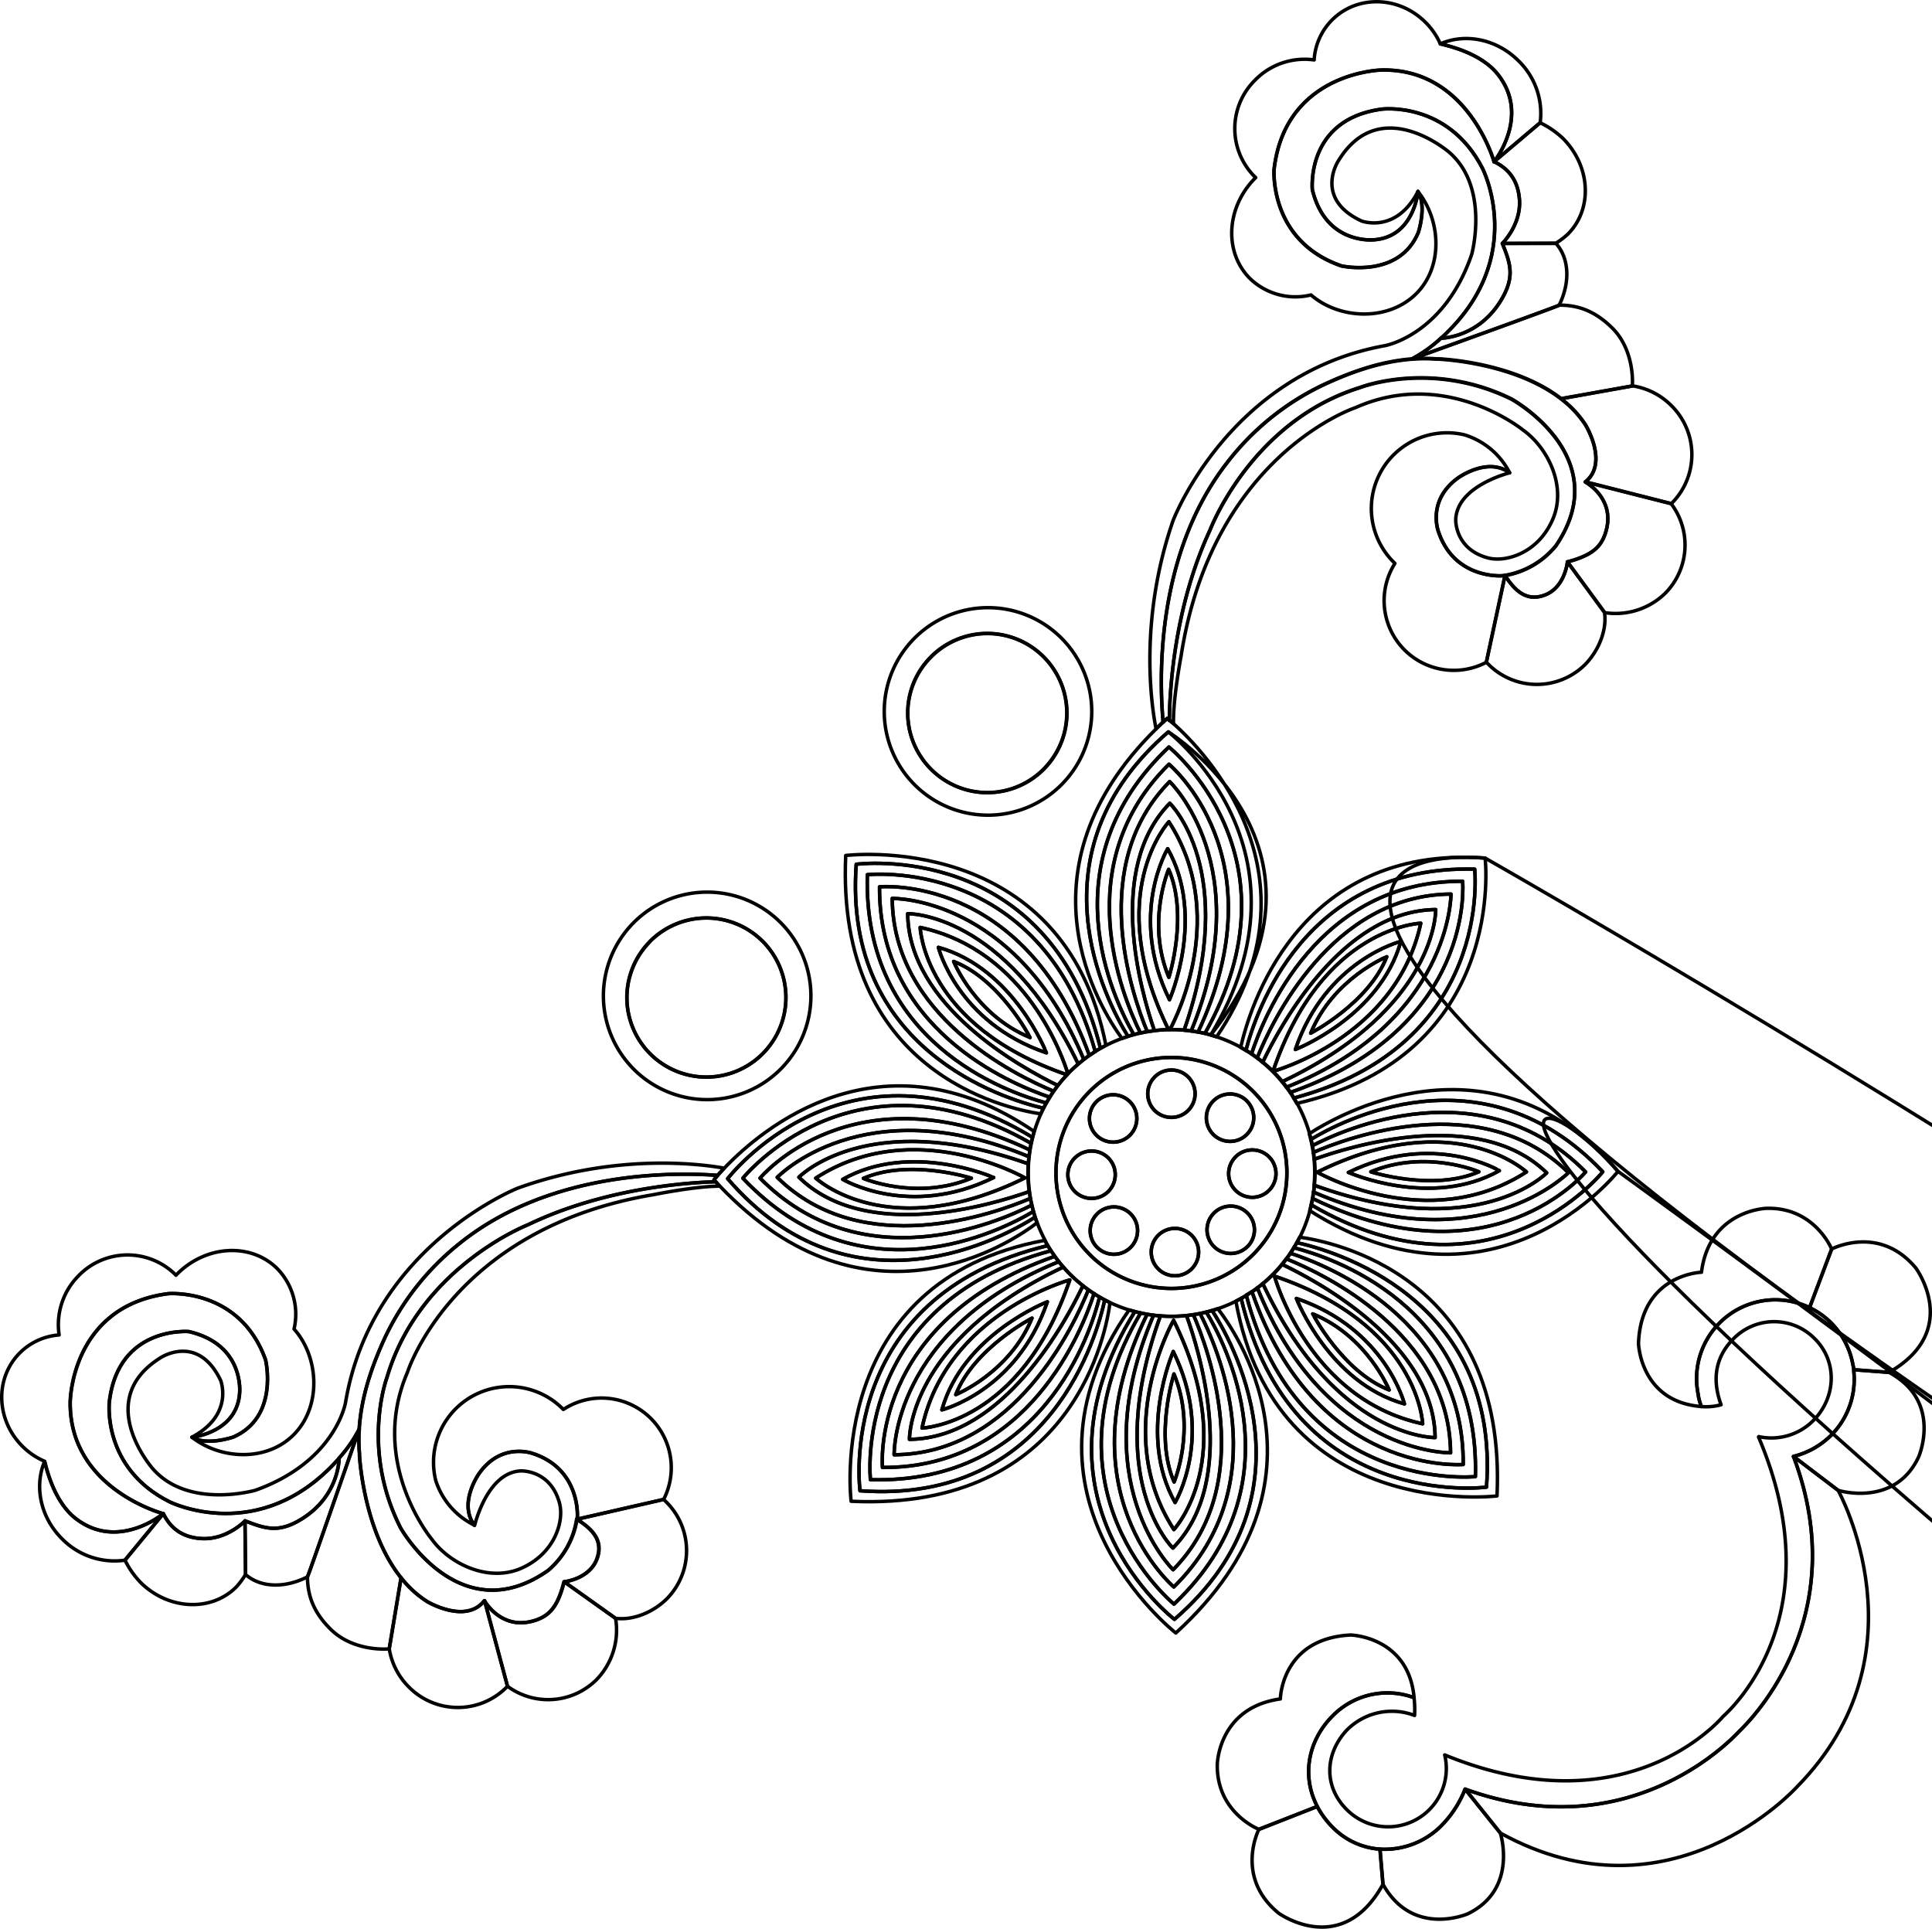 <svg xmlns="http://www.w3.org/2000/svg" viewBox="0 0 558.66 557.71"><defs><style>.cls-1{fill:none;stroke:#000;stroke-linejoin:round;}</style></defs><g id="Layer_2" data-name="Layer 2"><g id="Layer_1-2" data-name="Layer 1"><path class="cls-1" d="M269.34,222.54a23,23,0,1,1,32.46-.21A22.94,22.94,0,0,1,269.34,222.54Z"/><path class="cls-1" d="M307.07,226.75a30,30,0,1,0-42.48.28A30,30,0,0,0,307.07,226.75Zm-37.94-36.67a23,23,0,1,1,.21,32.46A22.94,22.94,0,0,1,269.13,190.08Z"/><path class="cls-1" d="M188.12,304.81a23,23,0,1,1,32.47-.21A23,23,0,0,1,188.12,304.81Z"/><path class="cls-1" d="M225.86,309a30,30,0,1,0-42.48.28A30,30,0,0,0,225.86,309Zm-38-36.67a23,23,0,1,1,.21,32.46A23,23,0,0,1,187.91,272.35Z"/><path class="cls-1" d="M385.24,496.25c-7.06,7.15-8.91,17.34-4.32,26.09a25,25,0,0,0,4.62,6.18,21.16,21.16,0,0,0,13.5,6.16,23.15,23.15,0,0,0,18-7.06,31.21,31.21,0,0,0,6.59-10.3c46.58,16.9,76.06-13.25,79.2-16.65,3.61-3.43,33.26-33.2,15.76-79.55a23.39,23.39,0,0,0,11.06-6.28,22.86,22.86,0,0,0,6.4-18.23c0-.35,0-.56,0-.56a14,14,0,0,0-.28-1.52,22.81,22.81,0,0,0-6.4-12.14,22.53,22.53,0,0,0-6.12-4.29A22.77,22.77,0,0,0,491,402.9c0,.2.07.38.1.57s0,.15,0,.23a17.44,17.44,0,0,0,.85,3,16.37,16.37,0,0,0,5.72-.52h0c-2.6-7.11-1.78-13.65,3.51-19a16.44,16.44,0,0,1,23.54-.13c6.66,6.57,6.24,17-.33,23.64a17.08,17.08,0,0,1-15.82,4.7l-.07.11c21.65,50.88-7.27,78.12-10.24,80.8-2.28,2.64-29.33,32.1-80.51,11.13l0,0a16.84,16.84,0,0,1-28.27,15.86c-6.66-6.57-6.48-15.94-.19-22.87a18.33,18.33,0,0,1,19.75-4.4h0a30.34,30.34,0,0,0-.15-5.12s-.39-.16-1.08-.37A22.2,22.2,0,0,0,385.24,496.25Z"/><path class="cls-1" d="M536.06,396.05s0,.21,0,.56a22.86,22.86,0,0,1-6.4,18.23,23.39,23.39,0,0,1-11.06,6.28l12.94,9.82s16.38,5.06,23.27-9.72c0,0,7-16-8.58-24.4Z"/><path class="cls-1" d="M491.09,403.47c0-.19-.07-.37-.1-.57a22.77,22.77,0,0,1,32.27-24.8l6.38-16.94S524.72,349,510.8,349.39c0,0-16.51.43-18.8,18.48,0,0-17.46.49-18.21,20.56,0,0,.48,16.91,18.19,18.27a17.44,17.44,0,0,1-.85-3C491.12,403.62,491.1,403.55,491.09,403.47Z"/><path class="cls-1" d="M523.26,378.1a22.53,22.53,0,0,1,6.12,4.29,22.81,22.81,0,0,1,6.4,12.14,14,14,0,0,1,.28,1.52l10.19.77c21.15-12.14,7.7-30.22,7.7-30.22-10.6-12.68-24.31-5.44-24.31-5.44Z"/><path class="cls-1" d="M369.75,553.2s18.25,13.21,30.14-8.34L399,534.68a21.16,21.16,0,0,1-13.5-6.16,25,25,0,0,1-4.62-6.18L364,529S356.94,542.77,369.75,553.2Z"/><path class="cls-1" d="M423.66,517.32a31.21,31.21,0,0,1-6.59,10.3,23.15,23.15,0,0,1-18,7.06l.85,10.18c8.62,15.45,24.49,8.52,24.49,8.52,14.7-7.08,9.42-23.4,9.42-23.4Z"/><path class="cls-1" d="M380.92,522.34c-4.59-8.75-2.74-18.94,4.32-26.09a22.2,22.2,0,0,1,22.58-5.75c.69.21,1.08.37,1.08.37-1.59-17.69-18.35-18.11-18.35-18.11-20.06,1-20.32,18.48-20.32,18.48-18,2.53-18.24,19-18.24,19-.2,13.92,12,18.69,12,18.69Z"/><path class="cls-1" d="M518.62,421.12c17.5,46.35-12.15,76.12-15.76,79.55-3.14,3.4-32.62,33.55-79.2,16.65L433.8,530c49.33,27.18,85.73-13.25,85.73-13.25,38.18-38.68,12-85.79,12-85.79Z"/><path class="cls-1" d="M429.84,430s-56.32,7.43-70.95-54.58c-.51.28-1,.55-1.52.81,11.58,64.14,75.51,56.32,75.51,56.32,2.94-64-48.36-73.64-57.07-74.82-.27.53-.54,1.05-.83,1.57C385,361.45,433.87,375.07,429.84,430Z"/><path class="cls-1" d="M429.84,430c4-54.88-44.89-68.5-54.86-70.7-.28.5-.57,1-.88,1.5,10.41,2.63,53.89,16.58,52.53,66.18,0,0-51.19,5.19-66.25-52.43-.49.31-1,.59-1.49.87C373.52,437.38,429.84,430,429.84,430Z"/><path class="cls-1" d="M426.63,426.93c1.36-49.6-42.12-63.55-52.53-66.18-.33.54-.67,1.08-1,1.61,10.52,3.4,50.32,19.08,50,61.09,0,0-42.63,3.61-61.12-50-.53.36-1.07.7-1.61,1C375.44,432.12,426.63,426.93,426.63,426.93Z"/><path class="cls-1" d="M423.11,423.45c.28-42-39.52-57.69-50-61.09-.37.54-.76,1.09-1.16,1.62,10.42,4.19,47.29,21.46,47.52,56.1,0,0-36.42.62-55.88-47.72q-.76.57-1.56,1.11C380.48,427.06,423.11,423.45,423.11,423.45Z"/><path class="cls-1" d="M419.43,420.08c-.23-34.64-37.1-51.91-47.52-56.1-.4.54-.82,1.07-1.25,1.59,10.06,4.76,44,22.86,44.31,50.1,0,0-28.6.48-49.85-44.55-.51.43-1,.84-1.57,1.24C383,420.7,419.43,420.08,419.43,420.08Z"/><path class="cls-1" d="M415,415.67c-.28-27.24-34.25-45.34-44.31-50.1-.77.93-1.57,1.83-2.44,2.71a41.37,41.37,0,0,1-3.1,2.84C386.37,416.15,415,415.67,415,415.67Zm-3.6-4C378.23,404.61,368.53,369,368.53,369,410.41,383.14,411.37,411.7,411.37,411.7Z"/><path class="cls-1" d="M411.37,411.7s-1-28.56-42.84-42.73C368.53,369,378.23,404.61,411.37,411.7Zm-5.26-5.76c-21.8-6.08-31.25-30.5-31.25-30.5C400.7,384.23,406.11,405.94,406.11,405.94Z"/><path class="cls-1" d="M406.11,405.94s-5.41-21.71-31.25-30.5C374.86,375.44,384.31,399.86,406.11,405.94Zm-26.53-26.06c15.86,6.52,22.11,22,22.11,22C388.21,396.63,379.58,379.88,379.58,379.88Z"/><path class="cls-1" d="M339.6,468.23s-45.21-34.67-11.44-89c-.56-.15-1.11-.3-1.66-.47C289.09,432.41,340,472.18,340,472.18c48.71-44.44,16.07-88.8,12.13-93.78l-1.62.52C355.14,386.05,382.19,431.46,339.6,468.23Z"/><path class="cls-1" d="M339.6,468.23c42.59-36.77,15.54-82.18,10.86-89.31-.55.16-1.1.31-1.66.45,5,8.11,27.42,49.67-9.33,84.45,0,0-40-32.64-9.63-84.18-.56-.12-1.12-.25-1.68-.4C294.39,433.56,339.6,468.23,339.6,468.23Z"/><path class="cls-1" d="M339.47,463.82c36.75-34.78,14.29-76.34,9.33-84.45-.6.15-1.2.29-1.81.41,4.65,8.92,22.89,49-7.56,79.09,0,0-32.82-27.7-7.72-78.86-.62-.11-1.25-.23-1.87-.37C299.46,431.18,339.47,463.82,339.47,463.82Z"/><path class="cls-1" d="M339.43,458.87c30.45-30.05,12.21-70.17,7.56-79.09-.64.13-1.28.24-1.92.34,4.14,9.53,18.89,48.69-5.85,73.77,0,0-26.31-25.44-5.62-73.6-.63-.08-1.26-.18-1.89-.28C306.61,431.17,339.43,458.87,339.43,458.87Z"/><path class="cls-1" d="M339.22,453.89c24.74-25.08,10-64.24,5.85-73.77-.65.1-1.31.19-2,.26,3.55,9.77,15.45,47.47-3.93,67.24,0,0-20.67-20-3.6-67.14-.66-.05-1.31-.11-2-.19C312.91,428.45,339.22,453.89,339.22,453.89Z"/><path class="cls-1" d="M339.17,447.62c19.38-19.77,7.48-57.47,3.93-67.24a42.08,42.08,0,0,1-7.53.1C318.5,427.63,339.17,447.62,339.17,447.62Zm.19-65.86c19.6,39.63.08,60.51.08,60.51C321,413.82,339.36,381.76,339.36,381.76Z"/><path class="cls-1" d="M339.36,381.76s-18.34,32.06.08,60.51C339.44,442.27,359,421.39,339.36,381.76Zm-.1,9c12.06,24.49.53,43.67.53,43.67C328.68,414.76,339.26,390.8,339.26,390.8Z"/><path class="cls-1" d="M339.26,390.8s-10.58,24,.53,43.67C339.79,434.47,351.32,415.29,339.26,390.8Zm.2,6.48c6.6,15.83.05,31.23.05,31.23C333.72,415.24,339.46,397.28,339.46,397.28Z"/><path class="cls-1" d="M339.46,397.28s-5.74,18,.05,31.23C339.51,428.51,346.06,413.11,339.46,397.28Z"/><path class="cls-1" d="M248.68,431.05s-7.44-56.11,54.29-70.88c-.29-.5-.58-1-.86-1.53-63.82,11.81-56,75.45-56,75.45,65,3,73.93-50,74.86-57.45-.52-.25-1-.5-1.54-.77C317.49,385.06,304.18,435.12,248.68,431.05Z"/><path class="cls-1" d="M248.68,431.05c55.5,4.07,68.81-46,70.78-55.18-.51-.26-1-.54-1.51-.83-2.46,9.92-16.22,54.18-66.25,52.81,0,0-5.56-50.68,52.2-66.19-.32-.49-.63-1-.93-1.49C241.24,374.94,248.68,431.05,248.68,431.05Z"/><path class="cls-1" d="M251.7,427.85c50,1.37,63.79-42.89,66.25-52.81-.54-.31-1.07-.64-1.6-1-3.26,10.18-18.86,50.54-61.17,50.26,0,0-4-42.16,49.82-61.05-.38-.53-.75-1.06-1.1-1.61C246.14,377.17,251.7,427.85,251.7,427.85Z"/><path class="cls-1" d="M255.18,424.32c42.31.28,57.91-40.08,61.17-50.26-.55-.35-1.09-.72-1.63-1.1-4.07,10.17-21.34,47.45-56.17,47.68,0,0-.85-36.13,47.61-55.83-.4-.5-.79-1-1.16-1.54C251.19,382.16,255.18,424.32,255.18,424.32Z"/><path class="cls-1" d="M258.55,420.64c34.83-.23,52.1-37.51,56.17-47.68-.54-.39-1.08-.79-1.6-1.2-4.68,9.91-22.81,44.14-50.16,44.42,0,0-.5-28.54,44.5-49.81-.45-.51-.88-1-1.3-1.56C257.7,384.51,258.55,420.64,258.55,420.64Z"/><path class="cls-1" d="M263,416.18c27.35-.28,45.48-34.51,50.16-44.42a42.78,42.78,0,0,1-3.53-3.1c-.75-.74-1.45-1.51-2.13-2.29C262.46,387.64,263,416.18,263,416.18Zm46.36-46.09c-14.16,41.88-42.73,42.83-42.73,42.83C273.68,379.78,309.32,370.09,309.32,370.09Z"/><path class="cls-1" d="M309.32,370.09s-35.64,9.69-42.73,42.83C266.59,412.92,295.16,412,309.32,370.09Zm-6.46,6.32c-8.8,25.84-30.51,31.25-30.51,31.25C278.43,385.86,302.86,376.41,302.86,376.41Z"/><path class="cls-1" d="M302.86,376.41s-24.43,9.45-30.51,31.25C272.35,407.66,294.06,402.25,302.86,376.41Zm-4.44,4.72c-6.53,15.86-22.05,22.12-22.05,22.12C281.66,389.77,298.42,381.13,298.42,381.13Z"/><path class="cls-1" d="M298.42,381.13s-16.76,8.64-22.05,22.12C276.37,403.25,291.89,397,298.42,381.13Z"/><path class="cls-1" d="M210.4,340.81c36.09,41.8,80.49,16.52,88.88,11.14-.18-.54-.34-1.1-.49-1.65-9.14,5.47-49.82,26.46-84-9.62,0,0,31.75-39.59,83.35-10.1.12-.57.25-1.15.4-1.72C244.67,296.07,210.4,340.81,210.4,340.81Z"/><path class="cls-1" d="M214.81,340.68c34.16,36.08,74.84,15.09,84,9.62-.17-.6-.33-1.21-.47-1.83-9.88,5-49.07,22.06-78.56-7.82,0,0,26.86-32.49,78-8.12q.15-1,.36-1.95C246.56,301.09,214.81,340.68,214.81,340.68Z"/><path class="cls-1" d="M219.76,340.65c29.49,29.88,68.68,12.86,78.56,7.82-.14-.64-.28-1.29-.4-1.94-10.42,4.44-48.57,18.17-73.18-6.1,0,0,24.83-26,72.79-6,.07-.65.16-1.3.27-1.94C246.62,308.16,219.76,340.65,219.76,340.65Z"/><path class="cls-1" d="M224.74,340.43c24.61,24.27,62.76,10.54,73.18,6.1-.11-.66-.22-1.32-.3-2-10.69,3.8-47.25,14.82-66.6-4.15,0,0,19.72-20.44,66.33-3.89,0-.68.1-1.36.18-2C249.57,314.41,224.74,340.43,224.74,340.43Z"/><path class="cls-1" d="M231,340.39c19.35,19,55.91,7.95,66.6,4.15a41.58,41.58,0,0,1-.27-8C250.74,320,231,340.39,231,340.39Zm4.87.26c28.45-18.42,60.5-.07,60.5-.07C256.76,360.18,235.89,340.65,235.89,340.65Z"/><path class="cls-1" d="M235.89,340.65s20.87,19.53,60.5-.07C296.39,340.58,264.34,322.23,235.89,340.65Zm7.79.36c19.72-11.12,43.67-.53,43.67-.53C262.86,352.54,243.68,341,243.68,341Z"/><path class="cls-1" d="M243.68,341s19.18,11.53,43.67-.53C287.35,340.48,263.4,329.89,243.68,341Zm6-.28c13.27-5.79,31.22-.06,31.22-.06C265,347.28,249.65,340.73,249.65,340.73Z"/><path class="cls-1" d="M249.65,340.73s15.39,6.55,31.22-.06C280.87,340.67,262.92,334.94,249.65,340.73Z"/><path class="cls-1" d="M247.59,249.9s55.46-7.35,70.62,53.21c.53-.29,1.05-.58,1.58-.85-12.32-62.65-75.24-54.9-75.24-54.9-2.86,62.45,45.94,73.14,56.38,74.71.24-.55.51-1.09.78-1.63C290.27,317.77,243.66,303.53,247.59,249.9Z"/><path class="cls-1" d="M247.59,249.9c-3.93,53.63,42.68,67.87,54.12,70.54.26-.52.54-1,.83-1.54-11.66-3.11-53.07-17.56-51.74-66,0,0,50-5.51,65.89,51.1.5-.32,1-.62,1.52-.92C303.05,242.55,247.59,249.9,247.59,249.9Z"/><path class="cls-1" d="M250.8,252.93c-1.33,48.41,40.08,62.86,51.74,66,.31-.57.64-1.12,1-1.67-11.64-3.93-49.48-19.86-49.21-60.82,0,0,41.6-4,60.67,48.74.56-.39,1.13-.76,1.7-1.12C300.84,247.42,250.8,252.93,250.8,252.93Z"/><path class="cls-1" d="M254.32,256.41c-.27,41,37.57,56.89,49.21,60.82.36-.58.73-1.15,1.12-1.71-11.42-4.73-46.42-22-46.65-55.74,0,0,35.6-.84,55.39,46.55.53-.41,1.06-.8,1.6-1.18C295.92,252.46,254.32,256.41,254.32,256.41Z"/><path class="cls-1" d="M258,259.78c.23,33.75,35.23,51,46.65,55.74.39-.56.8-1.12,1.22-1.66-11-5.36-43.14-23.2-43.4-49.68,0,0,28.09-.48,49.31,43.46.53-.45,1.07-.89,1.61-1.31C293.6,258.94,258,259.78,258,259.78Z"/><path class="cls-1" d="M262.47,264.18c.26,26.48,32.36,44.32,43.4,49.68.83-1.07,1.71-2.1,2.65-3.1-41.49-14.21-42.44-42.6-42.44-42.6,31,6.64,41.49,38.28,42.71,42.31.14-.15.27-.3.42-.45.83-.84,1.69-1.62,2.57-2.38C290.56,263.7,262.47,264.18,262.47,264.18Z"/><path class="cls-1" d="M266.08,268.16s.95,28.39,42.44,42.6l.27-.29C307.57,306.44,297.09,274.8,266.08,268.16Zm5.26,5.76c21.8,6.09,31.25,30.51,31.25,30.51C276.75,295.64,271.34,273.92,271.34,273.92Z"/><path class="cls-1" d="M271.34,273.92s5.41,21.72,31.25,30.51C302.59,304.43,293.14,280,271.34,273.92ZM297.87,300c-15.86-6.52-22.11-22-22.11-22C289.23,283.23,297.87,300,297.87,300Z"/><path class="cls-1" d="M275.76,278s6.25,15.52,22.11,22C297.87,300,289.23,283.23,275.76,278Z"/><path class="cls-1" d="M337.84,211.62c-40.52,35-18,77.79-11.69,88,.56-.18,1.12-.34,1.68-.49C321.71,288.53,302.92,249.2,338,216c0,0,39.31,31.52,10.41,82.79.58.14,1.15.29,1.72.45C382.3,245.68,337.84,211.62,337.84,211.62Z"/><path class="cls-1" d="M338,216c-35.05,33.17-16.26,72.5-10.14,83.12.64-.18,1.27-.33,1.91-.47-5.5-11.14-20.81-49,8.26-77.7,0,0,32.22,26.65,8.41,77.42.66.13,1.32.27,2,.42C377.28,247.55,338,216,338,216Z"/><path class="cls-1" d="M338,221c-29.07,28.69-13.76,66.56-8.26,77.7.66-.15,1.34-.28,2-.4-4.76-11.52-17.18-48.34,6.47-72.31,0,0,25.77,24.59,6.23,72.11.65.09,1.31.2,2,.32C370.22,247.63,338,221,338,221Z"/><path class="cls-1" d="M338.22,226c-23.65,24-11.23,60.79-6.47,72.31.68-.11,1.37-.21,2.06-.29-4-11.67-14.05-46.88,4.45-65.75,0,0,20.22,19.52,4.14,65.61.68.06,1.37.14,2.05.23C364,250.56,338.22,226,338.22,226Z"/><path class="cls-1" d="M338.26,232.24c-18.5,18.87-8.49,54.08-4.45,65.75,1.35-.16,2.7-.26,4.07-.29-19.27-39.36.11-60.09.11-60.09,17.2,26.56,2.36,56.26.31,60.08,1.37,0,2.73,0,4.1.16C358.48,251.76,338.26,232.24,338.26,232.24Z"/><path class="cls-1" d="M338,237.61s-19.38,20.73-.11,60.09h.42C340.35,293.87,355.19,264.17,338,237.61Zm.18,51.46c-12.06-24.49-.53-43.67-.53-43.67C348.75,265.12,338.17,289.07,338.17,289.07Z"/><path class="cls-1" d="M338.17,289.07s10.58-23.95-.53-43.67C337.64,245.4,326.11,264.58,338.17,289.07Zm-.2-6.48c-6.6-15.82-.05-31.22-.05-31.22C343.71,264.64,338,282.59,338,282.59Z"/><path class="cls-1" d="M338,282.59s5.74-17.95-.05-31.22C337.92,251.37,331.37,266.77,338,282.59Z"/><path class="cls-1" d="M429.44,248.11s536.2,305,375,319.05c.28.5.55,1,.8,1.52,63.38-11,56.21-75.5,56.21-75.5-63.7-2.92-73.55,47.91-74.8,57,.53.26,1.05.54,1.57.83C361,292.63,374.76,244.09,429.44,248.11Z"/><path class="cls-1" d="M429.44,248.11c-54.68-4-68.4,44.52-70.68,54.75.51.28,1,.57,1.51.87C363,293.13,377,250,426.42,251.31c0,0,5.57,50.75-52.32,66.22.3.5.6,1,.88,1.52C436.2,305,429.44,248.11,429.44,248.11Z"/><path class="cls-1" d="M426.42,251.31C377,250,363,293.13,360.27,303.73c.54.33,1.08.68,1.61,1,3.48-10.69,19.19-50.21,61.06-49.93,0,0,4,42.19-49.88,61.07.36.53.7,1.07,1,1.62C432,302.06,426.42,251.31,426.42,251.31Z"/><path class="cls-1" d="M422.94,254.84c-41.87-.28-57.58,39.24-61.06,49.93.55.37,1.1.75,1.63,1.16,4.26-10.56,21.54-47.18,56.06-47.41,0,0,.17,36.79-47.61,55.85.38.5.75,1,1.1,1.54C426.93,297,422.94,254.84,422.94,254.84Z"/><path class="cls-1" d="M419.57,258.52c-34.52.23-51.8,36.85-56.06,47.41.54.4,1.08.82,1.6,1.25C370,297,388,263.25,415.16,263c0,0,.5,28.52-44.45,49.79.43.53.85,1.06,1.25,1.6C419.74,295.31,419.57,258.52,419.57,258.52Z"/><path class="cls-1" d="M415.16,263c-27.14.27-45.21,34-50.05,44.2.94.78,1.85,1.59,2.73,2.46a42,42,0,0,1,2.87,3.13C415.66,291.5,415.16,263,415.16,263Zm-47.06,46.8c14.16-41.88,42.73-42.84,42.73-42.84C403.74,300.08,368.1,309.78,368.1,309.78Z"/><path class="cls-1" d="M368.1,309.78s35.64-9.7,42.73-42.84C410.83,266.94,382.26,267.9,368.1,309.78Zm6.46-6.32c8.8-25.84,30.51-31.26,30.51-31.26C399,294,374.56,303.46,374.56,303.46Z"/><path class="cls-1" d="M374.56,303.46S399,294,405.07,272.2C405.07,272.2,383.36,277.62,374.56,303.46Zm4.45-4.72c6.52-15.86,22-22.11,22-22.11C395.76,290.1,379,298.74,379,298.74Z"/><path class="cls-1" d="M379,298.74s16.75-8.64,22-22.11C401.05,276.63,385.53,282.88,379,298.74Z"/><path class="cls-1" d="M467.87,338.7s532.2,384,378.72,350.05c-.15.55-.32,1.09-.49,1.64,52.82,37.64,93.59-13.34,93.59-13.34-44.26-48.5-88.44-16.34-93.73-12.18.18.54.35,1.09.5,1.64C385.87,323.05,431.17,296.19,467.87,338.7Z"/><path class="cls-1" d="M467.87,338.7c-36.7-42.51-82-15.65-89.28-10.89.16.55.31,1.11.44,1.67,8.18-5,49.68-27.36,84.43,9.35,0,0-32.15,40.08-84.32,9.53-.13.57-.27,1.13-.42,1.69C432.2,384,467.87,338.7,467.87,338.7Z"/><path class="cls-1" d="M463.46,338.83c-34.75-36.71-76.25-14.34-84.43-9.35.15.61.28,1.21.4,1.82,8.94-4.66,49-22.87,79.08,7.56,0,0-27.19,32.89-79,7.66-.11.61-.24,1.23-.38,1.84C431.31,378.91,463.46,338.83,463.46,338.83Z"/><path class="cls-1" d="M458.51,338.86c-30-30.43-70.14-12.22-79.08-7.56.12.64.23,1.29.32,1.93,9.51-4.13,48.69-18.9,73.78,5.85,0,0-26.1,26.34-73.72,5.58-.08.62-.18,1.24-.29,1.86C431.32,371.75,458.51,338.86,458.51,338.86Z"/><path class="cls-1" d="M453.53,339.08c-25.09-24.75-64.27-10-73.78-5.85q.13,1,.24,2c9.73-3.54,47.48-15.48,67.26,3.91,0,0-20,20.7-67.23,3.57,0,.66-.13,1.32-.21,2C427.43,365.42,453.53,339.08,453.53,339.08Z"/><path class="cls-1" d="M447.25,339.12c-19.78-19.39-57.53-7.45-67.26-3.91a41.53,41.53,0,0,1,0,7.48C427.28,359.82,447.25,339.12,447.25,339.12Zm-66.37-.18c39.63-19.6,60.51-.08,60.51-.08C412.94,357.28,380.88,338.94,380.88,338.94Z"/><path class="cls-1" d="M380.88,338.94s32.06,18.34,60.51-.08C441.39,338.86,420.51,319.34,380.88,338.94Zm9,.1c24.49-12.06,43.67-.53,43.67-.53C413.88,349.62,389.92,339,389.92,339Z"/><path class="cls-1" d="M389.92,339s24,10.58,43.67-.53C433.59,338.51,414.41,327,389.92,339Zm6.48-.2c15.83-6.6,31.23,0,31.23,0C414.36,344.58,396.4,338.84,396.4,338.84Z"/><path class="cls-1" d="M396.4,338.84s18,5.74,31.23,0C427.63,338.79,412.23,332.24,396.4,338.84Z"/><path class="cls-1" d="M337.84,211.62s54.46,34.06,12.26,87.65l1.7.53c31.55-46.86-3.79-82.8-12.47-90.56l-1.19-1-.65-.53c-.4.36-.77.71-1.15,1.07-.69.65-1.37,1.3-2,1.94-41.5,40.88-16.21,80.93-9.91,89.54.58-.21,1.16-.41,1.74-.59C319.83,289.41,297.32,246.61,337.84,211.62Z"/><path class="cls-1" d="M207.54,339.86c-.71.82-1.09,1.3-1.09,1.3l.16.17.36.38.74.79.36.37c42.93,45.18,85.34,15.68,91.78,10.72-.2-.54-.39-1.09-.57-1.64-8.39,5.38-52.79,30.66-88.88-11.14,0,0,34.27-44.74,88.16-11.95.14-.57.3-1.15.47-1.71-44.36-30.23-79-.43-89.38,10.41l-.2.21c-.65.69-1.2,1.29-1.65,1.79C207.71,339.67,207.63,339.77,207.54,339.86Z"/><path class="cls-1" d="M320.52,344.46a6.85,6.85,0,1,0-9.69.07A6.83,6.83,0,0,0,320.52,344.46Z"/><path class="cls-1" d="M334.87,357.23a6.85,6.85,0,1,0,9.69-.06A6.85,6.85,0,0,0,334.87,357.23Z"/><path class="cls-1" d="M326.9,350.94a6.85,6.85,0,1,0,.07,9.69A6.85,6.85,0,0,0,326.9,350.94Z"/><path class="cls-1" d="M343.62,321.06a6.85,6.85,0,1,0-9.69.06A6.85,6.85,0,0,0,343.62,321.06Z"/><path class="cls-1" d="M350.89,328.06a6.85,6.85,0,1,0-.06-9.69A6.85,6.85,0,0,0,350.89,328.06Z"/><path class="cls-1" d="M351,350.78a6.85,6.85,0,1,0,9.69-.06A6.85,6.85,0,0,0,351,350.78Z"/><path class="cls-1" d="M367,344.16a6.85,6.85,0,1,0-9.68.07A6.84,6.84,0,0,0,367,344.16Z"/><path class="cls-1" d="M326.75,328.22a6.85,6.85,0,1,0-9.68.06A6.85,6.85,0,0,0,326.75,328.22Z"/><path class="cls-1" d="M303,360.17c.3.5.61,1,.93,1.49s.72,1.08,1.1,1.61.76,1,1.16,1.54.85,1.05,1.3,1.56c.68.78,1.38,1.55,2.13,2.29a42.78,42.78,0,0,0,3.53,3.1c.52.41,1.06.81,1.6,1.2s1.08.75,1.63,1.1,1.06.67,1.6,1,1,.57,1.51.83,1,.52,1.54.77a42.78,42.78,0,0,0,5.5,2.13c.55.17,1.1.32,1.66.47s1.12.28,1.68.4,1.25.26,1.87.37,1.26.2,1.89.28,1.31.14,2,.19a42.08,42.08,0,0,0,7.53-.1c.66-.07,1.32-.16,2-.26s1.28-.21,1.92-.34,1.21-.26,1.81-.41,1.11-.29,1.66-.45l1.62-.52a43.54,43.54,0,0,0,5.29-2.22c.51-.26,1-.53,1.52-.81s1-.56,1.49-.87,1.08-.67,1.61-1,1.05-.73,1.56-1.11,1.06-.81,1.57-1.24a41.37,41.37,0,0,0,3.1-2.84c.87-.88,1.67-1.78,2.44-2.71.43-.52.85-1.05,1.25-1.59s.79-1.08,1.16-1.62.7-1.07,1-1.61.6-1,.88-1.5.56-1,.83-1.57a40.57,40.57,0,0,0,2.42-6c.17-.55.34-1.09.49-1.64s.29-1.12.42-1.69.27-1.23.38-1.84.21-1.24.29-1.86.16-1.31.21-2a41.53,41.53,0,0,0,0-7.48q-.11-1-.24-2c-.09-.64-.2-1.29-.32-1.93s-.25-1.21-.4-1.82-.28-1.12-.44-1.67-.32-1.1-.5-1.64a41.78,41.78,0,0,0-2.31-5.6c-.25-.51-.52-1-.8-1.52s-.58-1-.88-1.52-.68-1.09-1-1.62-.72-1-1.1-1.54-.82-1.07-1.25-1.6a42,42,0,0,0-2.87-3.13c-.88-.87-1.79-1.68-2.73-2.46-.52-.43-1.06-.85-1.6-1.25s-1.08-.79-1.63-1.16-1.07-.71-1.61-1-1-.59-1.51-.87-1-.57-1.57-.83a40,40,0,0,0-5.39-2.23l-1.7-.53c-.57-.16-1.14-.31-1.72-.45s-1.31-.29-2-.42-1.31-.23-2-.32-1.37-.17-2.05-.23c-1.37-.12-2.73-.17-4.1-.16h-.42c-1.37,0-2.72.13-4.07.29-.69.08-1.38.18-2.06.29s-1.35.25-2,.4-1.27.29-1.91.47-1.12.31-1.68.49-1.16.38-1.74.59a41,41,0,0,0-4.62,2c-.53.27-1.05.56-1.58.85s-1,.6-1.52.92-1.14.73-1.7,1.12-1.07.77-1.6,1.18-1.08.86-1.61,1.31c-.88.76-1.74,1.54-2.57,2.38-.15.15-.28.3-.42.45l-.27.29c-.94,1-1.82,2-2.65,3.1-.42.54-.83,1.1-1.22,1.66s-.76,1.13-1.12,1.71-.68,1.1-1,1.67-.57,1-.83,1.54-.54,1.08-.78,1.63a41.51,41.51,0,0,0-1.9,5.08c-.17.56-.33,1.14-.47,1.71s-.28,1.15-.4,1.72-.26,1.3-.36,1.95-.2,1.29-.27,1.94-.14,1.35-.18,2a41.58,41.58,0,0,0,.27,8c.08.67.19,1.33.3,2s.26,1.3.4,1.94.3,1.23.47,1.83.31,1.11.49,1.65.37,1.1.57,1.64a40.73,40.73,0,0,0,2.26,5.05C302.39,359.16,302.68,359.67,303,360.17Zm12.29,2.74a33.39,33.39,0,1,1,47.22-.31A33.38,33.38,0,0,1,315.26,362.91Z"/><path class="cls-1" d="M362.48,362.6a33.38,33.38,0,1,0-47.22.31A33.39,33.39,0,0,0,362.48,362.6Zm-2-44.29a6.85,6.85,0,1,1-9.69.06A6.85,6.85,0,0,1,360.52,318.31Zm-26.65-6.88a6.85,6.85,0,1,1,.06,9.69A6.85,6.85,0,0,1,333.87,311.43Zm23.4,23.11a6.85,6.85,0,1,1,.07,9.69A6.84,6.84,0,0,1,357.27,334.54Zm3.52,25.87a6.85,6.85,0,1,1-.06-9.69A6.85,6.85,0,0,1,360.79,360.41ZM317,318.59a6.85,6.85,0,1,1,.07,9.69A6.85,6.85,0,0,1,317,318.59Zm27.62,48.27a6.85,6.85,0,1,1-.06-9.69A6.85,6.85,0,0,1,344.62,366.86Zm-33.85-32a6.85,6.85,0,1,1,.06,9.69A6.83,6.83,0,0,1,310.77,334.84Zm6.51,25.85a6.85,6.85,0,1,1,9.69-.06A6.84,6.84,0,0,1,317.28,360.69Z"/><path class="cls-1" d="M401.69,401.92s-6.25-15.52-22.11-22C379.58,379.88,388.21,396.63,401.69,401.92Z"/><path class="cls-1" d="M434.42,70.38h0s5.46-5.34,4.95-12.63c-.33-4.66-2.32-8.59-7.33-11l13.3-11.26a25.72,25.72,0,0,1,6.5,4.43c8.1,8,8.81,20.4,1.59,27.71a21.89,21.89,0,0,1-3.51,2.68h-.1Z"/><path class="cls-1" d="M433.12,21.48C442.74,33.59,432,46.79,432,46.79s-7.54-27.16-32.67-26.52c0,0-27.67.57-30.94,28.73,0,0-1.52,20.68,19.48,27.91,0,0,16.6,3.74,22.22-9.64,0,0,2.55-7.63-.1-11.91,6.61,8.2,7.43,21.55-.37,29.46-8.05,8.15-22.25,7.63-30.53.46a18.93,18.93,0,0,1-17.58-4.68c-7.63-7.54-7-20.53,1.34-29a3.07,3.07,0,0,0,.26-.25c-.12-.11-.26-.22-.38-.34a19.69,19.69,0,0,1,.17-27.83A20,20,0,0,1,380,17.33a17.89,17.89,0,0,1,5.12-11.5c7.21-7.31,19.32-7.07,27,.55a20.35,20.35,0,0,1,4.37,6.31C423.92,14.39,429.8,17.3,433.12,21.48Z"/><path class="cls-1" d="M439,17.5a21.18,21.18,0,0,1,6.36,18l0,0L432,46.79s10.7-13.2,1.08-25.31c-3.32-4.18-9.2-7.09-16.61-8.79C423.59,9.55,432.64,11.2,439,17.5Z"/><path class="cls-1" d="M421.59,138.23c-9,6.52-5.65,15.42-5.65,15.42,4.64,14,18.55,12.83,18.55,12.83.24,0,.46-.08.69-.12l-5.41,25.15h0a20.15,20.15,0,0,1-26.41-28.61,1.14,1.14,0,0,0-.11-.11,21.88,21.88,0,0,1,20.2-37.06h0a21.79,21.79,0,0,1,13.09,11C430.06,132,421.59,138.23,421.59,138.23Z"/><path class="cls-1" d="M464.12,154.43c-1.21,3.49-3.49,5.68-8.74,7.39-.67.22-1.38.43-2.15.63L464,177.14a20.55,20.55,0,0,0,17.64-5.72,19.83,19.83,0,0,0,1.6-25.77l-24.83-6.3C459,139.68,467.52,144.61,464.12,154.43Z"/><path class="cls-1" d="M408.27,103.76h0l1.21-.08a47.81,47.81,0,0,1,5.86.06c.18,0,.34,0,.49,0s21.71.77,35.6,11.52L472,111.6c.05,0,.87-10.21-5.87-16.83-5.1-5-9.95-6.55-15.25-6.54-.11.22-34,12.46-42.57,15.53Z"/><path class="cls-1" d="M451.43,115.29a30.42,30.42,0,0,1,7,7.45s6.84,11,0,16.57l0,0h0l0,0,24.83,6.3c.11-.1.24-.2.35-.31a19.9,19.9,0,0,0-.43-28.13,20.15,20.15,0,0,0-11-5.58.8.8,0,0,0-.15,0l-20.53,3.69Z"/><path class="cls-1" d="M453.22,162.48c0,.29-.87,8.54-8,10-3.69.76-6.79-1-10-6.13h0l-5.41,25.15.52.52a19.8,19.8,0,0,0,28,.15c3.92-4,6.23-9.74,5.69-14.6,0-.14,0-.29,0-.44l-10.77-14.68Z"/><path class="cls-1" d="M445.24,172.49c7.11-1.47,7.95-9.72,8-10v0h0c.77-.2,1.48-.41,2.15-.63,5.25-1.71,7.53-3.9,8.74-7.39,3.4-9.82-5.12-14.75-5.72-15.08l0,0h0l0,0c6.88-5.52,0-16.57,0-16.57a30.42,30.42,0,0,0-7-7.45h0c-13.89-10.75-35.6-11.52-35.6-11.52-.16,0-.33,0-.49,0a47.81,47.81,0,0,0-5.86-.06l-1.21.08h0c-9.38.72-18.33,4-26.29,7.79a76.51,76.51,0,0,0-27.05,22.06c-21.57,27.61-19.5,65.14-18.59,75.14.38-.36.75-.71,1.15-1.07l.65.53c.08-8,1.25-32.41,11.76-55,0,0,11.82-31.43,43.45-41.24,0,0,20.53-8,43.71,3.35,0,0,30.38,16.63,12.87,42.41a24.29,24.29,0,0,1-14.73,8.61C438.45,171.49,441.55,173.25,445.24,172.49Z"/><path class="cls-1" d="M449.93,157.75c17.51-25.78-12.87-42.41-12.87-42.41-23.18-11.4-43.71-3.35-43.71-3.35-31.63,9.81-43.45,41.24-43.45,41.24-10.51,22.57-11.68,47-11.76,55l1.19,1c-.18-7.1,2.2-19.58,2.2-19.58,9-58.14,50.45-71.79,50.45-71.79,26.23-11.68,48.43,6.49,48.43,6.49,7.18,5.11,12.55,16.12,8.72,25.48-4.1,10-13.6,12.87-18.82,11.5-9.7-2.55-9.37-11.1-9.37-11.1.37-9.84,15.66-13.49,15.6-13.54-6.48-4.74-15,1.53-15,1.53-9,6.52-5.65,15.42-5.65,15.42,4.64,14,18.55,12.83,18.55,12.83.24,0,.46-.08.69-.12h0A24.29,24.29,0,0,0,449.93,157.75Z"/><path class="cls-1" d="M434.06,86.79c-6.49,10.74-16.86,11-17.4,11h0a40.06,40.06,0,0,1-8.39,6c8.54-3.07,42.46-15.31,42.57-15.53,3.19-6.48,3-13.45-.9-17.87h-.12l-15.4,0C436.74,76.18,438.15,80,434.06,86.79Z"/><path class="cls-1" d="M336.34,208.75c-.91-10-3-47.53,18.59-75.14A76.51,76.51,0,0,1,382,111.55c8-3.79,16.91-7.07,26.29-7.79h0a40.06,40.06,0,0,0,8.39-6h0l.41-.34c24.9-23,11.58-48.79,11.58-48.79-10.09-19.58-29.18-17.08-29.18-17.08-22,3-20,23.3-20,23.3C383.4,71,397.42,69.33,397.42,69.33c11-.86,12.49-12.86,12.61-13.89v-.08c-6.38,12.37-16.34,8.53-16.34,8.53-13.8-6.42-6.75-17.28-6.75-17.28,12-19.87,32-2.67,32-2.67,11.93,10.14,6.63,29.58,6.63,29.58-8,23.41-25.07,26.42-25.07,26.42-45.15,8.18-61.3,50.6-61.3,50.6-10.12,29.28-6.08,54.4-4.92,60.15C335,210.05,335.65,209.4,336.34,208.75Z"/><path class="cls-1" d="M397.42,69.33s-14,1.67-17.95-14.45c0,0-2-20.33,20-23.3,0,0,19.09-2.5,29.18,17.08,0,0,13.32,25.81-11.58,48.79l-.41.34h0c.54,0,10.91-.26,17.4-11,4.09-6.78,2.68-10.61.36-16.41h0s5.46-5.34,4.95-12.63c-.33-4.66-2.32-8.59-7.33-11,0,0-7.54-27.16-32.67-26.52,0,0-27.67.57-30.94,28.73,0,0-1.52,20.68,19.48,27.91,0,0,16.6,3.74,22.22-9.64,0,0,2.55-7.63-.1-11.91h0v.08C409.91,56.47,408.43,68.47,397.42,69.33Z"/><path class="cls-1" d="M70.85,439.76h0s-5.27,5.53-12.57,5.11c-4.66-.26-8.61-2.21-11.05-7.18L36.14,451.14a26.2,26.2,0,0,0,4.52,6.44c8.09,8,20.51,8.54,27.72,1.23A22.59,22.59,0,0,0,71,455.26v-.1Z"/><path class="cls-1" d="M21.94,439.1c12.23,9.46,25.29-1.41,25.29-1.41S20,430.5,20.28,405.37c0,0,.21-27.68,28.33-31.31,0,0,20.66-1.79,28.16,19.11,0,0,4,16.55-9.34,22.35,0,0-7.6,2.64-11.92.05,8.29,6.5,21.64,7.15,29.45-.76,8.05-8.15,7.34-22.34.07-30.53a18.91,18.91,0,0,0-4.91-17.51c-7.64-7.54-20.62-6.77-29,1.71l-.24.26c-.12-.12-.22-.25-.35-.37a19.69,19.69,0,0,0-27.83.53A20.06,20.06,0,0,0,17.1,386a17.93,17.93,0,0,0-11.44,5.26c-7.22,7.31-6.81,19.41.9,27a20.59,20.59,0,0,0,6.37,4.28C14.73,430,17.71,435.83,21.94,439.1Z"/><path class="cls-1" d="M18,445a21.24,21.24,0,0,0,18.09,6.13l0,0,11.09-13.45s-13.06,10.87-25.29,1.41c-4.23-3.27-7.21-9.11-9-16.5C9.88,429.72,11.65,438.75,18,445Z"/><path class="cls-1" d="M138.52,426.05c6.4-9.08,15.35-5.85,15.35-5.85,14,4.46,13.07,18.38,13.07,18.38,0,.24-.07.46-.11.69l25.08-5.73h0a20.15,20.15,0,0,0-29-26l-.11-.1a21.88,21.88,0,0,0-36.79,20.68h0A21.77,21.77,0,0,0,137.19,441C132.37,434.61,138.52,426.05,138.52,426.05Z"/><path class="cls-1" d="M155.27,468.37c3.48-1.25,5.64-3.57,7.28-8.84.21-.67.41-1.39.61-2.16L178,467.94a20.59,20.59,0,0,1-5.5,17.72,19.81,19.81,0,0,1-25.74,1.93l-6.63-24.74C140.46,463.44,145.5,471.9,155.27,468.37Z"/><path class="cls-1" d="M103.89,413.18h0c0,.4,0,.8-.07,1.21a47.92,47.92,0,0,0,.14,5.86c0,.17,0,.34,0,.49,0,0,1.05,21.7,12,35.44l-3.42,20.58c0,.05-10.2,1-16.91-5.65-5.08-5-6.67-9.87-6.73-15.16.22-.12,12-34.2,15-42.77Z"/><path class="cls-1" d="M116,456.18a30.3,30.3,0,0,0,7.55,6.9s11.14,6.69,16.56-.25l0,0h0a.11.11,0,0,1,0,0l6.63,24.74c-.11.11-.2.24-.32.35a19.9,19.9,0,0,1-28.13-.06,20.22,20.22,0,0,1-5.72-11l0-.15L116,456.18Z"/><path class="cls-1" d="M163.18,457.36c.3,0,8.53-1,9.91-8.11.71-3.7-1.08-6.77-6.26-9.95v0l25.08-5.73.52.51A19.8,19.8,0,0,1,193,462.1c-3.92,4-9.66,6.35-14.52,5.88l-.44,0-14.83-10.57Z"/><path class="cls-1" d="M87.25,439.19c10.66-6.63,10.78-17,10.78-17.54h0a40.31,40.31,0,0,0,5.86-8.47c-3,8.57-14.76,42.65-15,42.77-6.44,3.27-13.41,3.21-17.88-.67,0,0,0,0,0,0v-.14l-.18-15.4C76.68,442,80.53,443.37,87.25,439.19Z"/><path class="cls-1" d="M69.31,402.78s1.5-14-14.67-17.76c0,0-20.36-1.77-23,20.26,0,0-2.25,19.13,17.45,29,0,0,26,13,48.64-12.21l.34-.41v0h0c0,.54-.12,10.91-10.78,17.54-6.72,4.18-10.57,2.82-16.4.57h0s-5.27,5.53-12.57,5.11c-4.66-.26-8.61-2.21-11.05-7.18,0,0-27.25-7.19-26.95-32.32,0,0,.21-27.68,28.33-31.31,0,0,20.66-1.79,28.16,19.11,0,0,4,16.55-9.34,22.35,0,0-7.6,2.64-11.92.05h.08C56.62,415.44,68.6,413.8,69.31,402.78Z"/><path class="cls-1" d="M158.41,454.14c-25.55,17.84-42.57-12.32-42.57-12.32-11.7-23-3.92-43.66-3.92-43.66,9.4-31.76,40.67-44,40.67-44,22-10.6,46-12.23,54.38-12.46l-.36-.38-.16-.17s.38-.48,1.09-1.3C197,339.08,160,337.8,133,359.45a76.66,76.66,0,0,0-21.71,27.34c-3.68,8-6.85,17-7.44,26.39,0,.4,0,.8-.07,1.21a47.92,47.92,0,0,0,.14,5.86c0,.16,0,.33,0,.49,0,0,1.05,21.7,12,35.44h0a30.3,30.3,0,0,0,7.55,6.9s11.14,6.69,16.56-.25l0,0h0a.11.11,0,0,1,0,0c.34.59,5.38,9,15.15,5.52,3.48-1.25,5.64-3.57,7.28-8.84.21-.67.41-1.39.61-2.16h0c.3,0,8.53-1,9.91-8.11.71-3.7-1.08-6.77-6.26-9.95A24.31,24.31,0,0,1,158.41,454.14Z"/><path class="cls-1" d="M207,341.71c-8.39.23-32.35,1.86-54.38,12.46,0,0-31.27,12.23-40.67,44,0,0-7.78,20.63,3.92,43.66,0,0,17,30.16,42.57,12.32a24.31,24.31,0,0,0,8.42-14.84v0c0-.23.08-.45.11-.69,0,0,1-13.92-13.07-18.38,0,0-9-3.23-15.35,5.85,0,0-6.15,8.56-1.33,15,.05.06,3.5-15.28,13.34-15.78,0,0,8.54-.44,11.21,9.24,1.44,5.19-1.27,14.73-11.25,19-9.3,3.95-20.39-1.28-25.59-8.39,0,0-18.46-22-7.12-48.34,0,0,13.11-41.68,71.13-51.38,0,0,12-2.45,19.16-2.46l-.36-.37Z"/><path class="cls-1" d="M49.05,434.24s26,13,48.64-12.21l.34-.41v0h0a40.31,40.31,0,0,0,5.86-8.47h0c.59-9.39,3.76-18.38,7.44-26.39A76.66,76.66,0,0,1,133,359.45c27-21.65,64-20.37,74.5-19.59.09-.09.17-.19.26-.3.45-.5,1-1.1,1.65-1.79-6.44-1.15-31.16-4.5-59.69,5.78,0,0-42.2,16.7-49.8,61.95,0,0-2.78,17.08-26.09,25.41,0,0-19.37,5.56-29.66-6.24,0,0-17.46-19.8,2.25-32.08,0,0,10.77-7.18,17.37,6.52,0,0,4,9.92-8.32,16.46h.08c1-.12,13-1.76,13.72-12.78,0,0,1.5-14-14.67-17.76,0,0-20.36-1.77-23,20.26C31.6,405.28,29.35,424.41,49.05,434.24Z"/></g></g></svg>